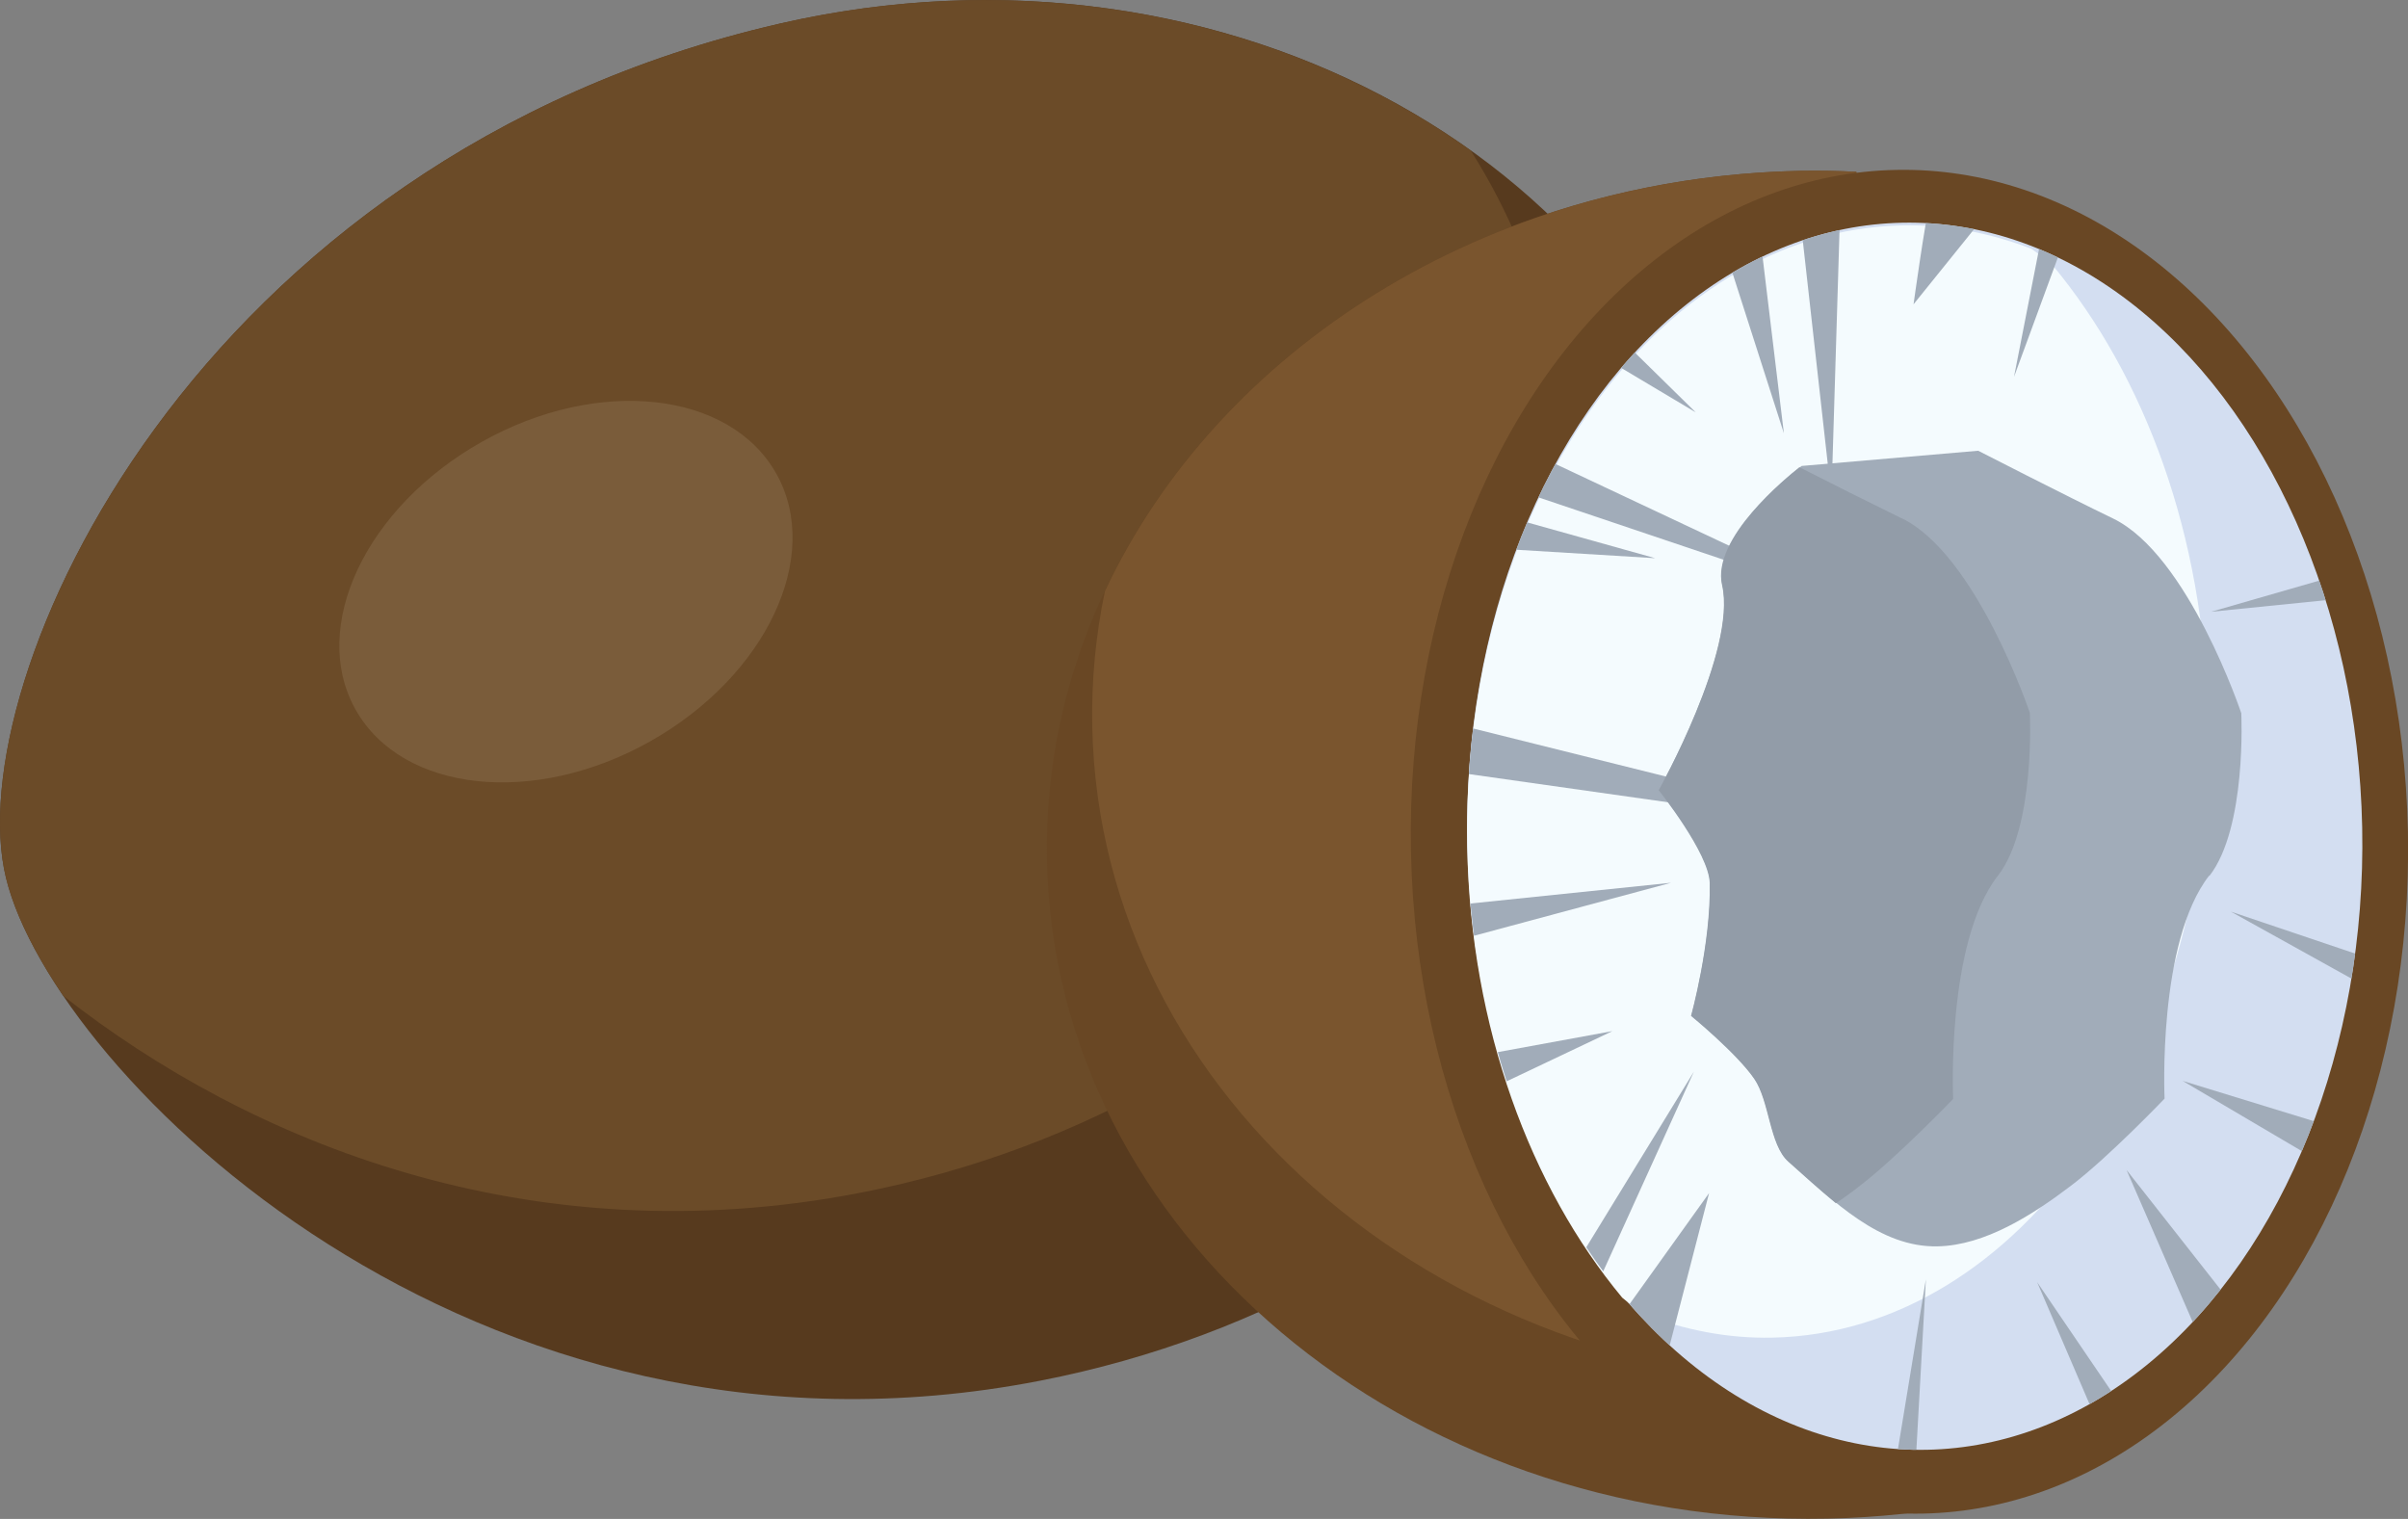 <?xml version="1.0" encoding="UTF-8"?><svg id="Livello_2" xmlns="http://www.w3.org/2000/svg" xmlns:xlink="http://www.w3.org/1999/xlink" viewBox="0 0 75.97 47.92"><rect x="0" y="0" width="75.97" height="47.92" fill="#808080" stroke="none"/><defs><style>.cls-1{fill:#929ca8;}.cls-2{fill:#f4fbfe;}.cls-3{clip-path:url(#clippath-2);}.cls-4{fill:#a1acb9;}.cls-5{fill:#6b4b28;}.cls-6{fill:#7a5c3a;}.cls-7{fill:#d3def1;}.cls-8{clip-path:url(#clippath);}.cls-9{fill:none;}.cls-10{fill:#694724;}.cls-11{fill:#7a552e;}.cls-12{fill:#573a1e;}</style><clipPath id="clippath"><ellipse class="cls-9" cx="60.41" cy="26.38" rx="14.12" ry="19.36" transform="translate(-.52 1.22) rotate(-1.15)"/></clipPath><clipPath id="clippath-2"><ellipse class="cls-9" cx="60.41" cy="26.38" rx="14.12" ry="19.36" transform="translate(-.52 1.22) rotate(-1.15)"/></clipPath></defs><g id="fruits"><g><g><path class="cls-12" d="M54.66,17.16c2.27,11.82-7.51,23.61-21.85,26.4C14.89,47.05,1.7,33.86,.19,27.7S6.12,5,24.58,.75c14.23-3.28,27.81,4.59,30.08,16.41Z"/><path class="cls-5" d="M27.14,37.63c14.33-2.79,24.12-14.58,21.85-26.4-.45-2.33-1.34-4.51-2.59-6.48C40.67,.66,32.73-1.13,24.58,.75,6.12,5-1.32,21.54,.19,27.7c.26,1.07,.88,2.35,1.81,3.72,5.86,4.6,14.69,8.24,25.14,6.21Z"/><path class="cls-6" d="M24.49,14.94c1.47,2.61-.32,6.39-3.98,8.45s-7.82,1.61-9.29-1,.32-6.39,3.98-8.45c3.66-2.06,7.82-1.61,9.29,1Z"/></g><g><path class="cls-10" d="M58.57,5.42c-.58-.03-1.17-.04-1.77-.03-13.36,.27-24,10.01-23.77,21.75s11.26,21.04,24.62,20.77c1.58-.03,3.12-.2,4.6-.48-1.1-12.28-2.9-32.41-3.69-42.01Z"/><path class="cls-11" d="M56.81,5.39c-9.94,.2-18.38,5.65-21.95,13.26-.29,1.38-.43,2.81-.4,4.28,.24,11.74,11.26,21.04,24.62,20.77,.96-.02,1.9-.09,2.83-.21-1.1-12.29-2.62-29.43-3.34-38.07-.58-.03-1.17-.04-1.77-.03Z"/><ellipse class="cls-10" cx="60.24" cy="26.55" rx="15.73" ry="21.2" transform="translate(-.52 1.22) rotate(-1.15)"/><g class="cls-8"><ellipse class="cls-7" cx="60.41" cy="26.38" rx="14.12" ry="19.36" transform="translate(-.52 1.22) rotate(-1.15)"/></g><path class="cls-2" d="M69.65,22.56c-.11-5.66-1.99-10.7-4.89-14.19-.22-.18-.44-.36-.67-.52-1.3-.5-2.66-.77-4.07-.74-7.8,.16-13.94,8.95-13.73,19.64,.11,5.66,1.99,10.7,4.89,14.19,.22,.18,.44,.36,.67,.52,1.3,.5,2.66,.77,4.07,.74,7.8-.16,13.94-8.95,13.73-19.64Z"/><path class="cls-4" d="M69.7,27.62c-1.64,2.1-1.41,7.04-1.41,7.04,0,0-1.76,1.84-2.93,2.73-1.22,.93-2.73,1.9-4.23,1.93-1.82,.04-3.27-1.41-4.7-2.68-.6-.53-.59-1.91-1.08-2.62-.56-.81-1.99-1.98-1.99-1.98,0,0,.63-2.27,.59-4.19-.02-.95-1.61-2.93-1.61-2.93,0,0,2.47-4.41,2-6.46-.36-1.6,2.5-3.76,2.5-3.76l5.57-.48s2.69,1.38,4.26,2.14c2.37,1.15,4.04,6.14,4.04,6.14,0,0,.18,3.62-1.01,5.14Z"/><g class="cls-3"><ellipse class="cls-9" cx="60.41" cy="26.38" rx="14.12" ry="19.36" transform="translate(-.52 1.22) rotate(-1.15)"/><polygon class="cls-4" points="55.56 7.71 56.28 13.67 54.42 7.87 55.56 7.71"/><polygon class="cls-4" points="58.3 18.98 48.08 14.17 48.03 15.52 58.3 18.98"/><polygon class="cls-4" points="60.03 26.36 44.46 22.48 45.35 24.28 60.03 26.36"/><polygon class="cls-4" points="46.67 33.3 50.87 32.53 46.34 34.68 46.67 33.3"/><polygon class="cls-4" points="51.09 41.59 53.92 37.64 52.59 42.78 51.09 41.59"/><polygon class="cls-4" points="49.5 40.24 53.44 33.81 50.28 40.77 49.5 40.24"/><polygon class="cls-4" points="47.5 16.29 52.22 17.61 47.29 17.31 47.5 16.29"/><polygon class="cls-4" points="56.83 7.18 57.78 15.67 58.05 6.78 56.83 7.18"/><path class="cls-4" d="M60.87,6.5c-.12,.37-.5,3.1-.5,3.1l2.33-2.89-1.83-.21Z"/><polygon class="cls-4" points="50.74 10.3 53.5 13.01 50.33 11.12 50.74 10.3"/><polygon class="cls-4" points="46.24 28.52 52.72 27.85 45.99 29.66 46.24 28.52"/><polygon class="cls-4" points="67.09 36.91 70.14 40.79 69.24 41.85 67.09 36.91"/><polygon class="cls-4" points="64.27 40.45 66.25 45.06 66.91 44.33 64.27 40.45"/><polygon class="cls-4" points="60.41 46.64 60.76 40.36 59.72 46.68 60.41 46.64"/><polygon class="cls-4" points="73.42 35.5 68.86 34.1 73.17 36.64 73.42 35.5"/><polygon class="cls-4" points="69.76 19.3 73.68 18.17 74.12 18.86 69.76 19.3"/><polygon class="cls-4" points="64.49 7.04 63.54 11.89 65.23 7.29 64.49 7.04"/><polygon class="cls-4" points="70.38 28.76 75.27 30.41 74.74 31.18 70.38 28.76"/></g><path class="cls-1" d="M59.99,16.35c-.94-.46-2.3-1.14-3.22-1.61-.39,.31-2.78,2.24-2.44,3.72,.47,2.06-2,6.47-2,6.47,0,0,1.59,1.99,1.61,2.93,.04,1.92-.59,4.19-.59,4.19,0,0,1.43,1.17,1.99,1.98,.49,.71,.48,2.09,1.08,2.62,.49,.44,.99,.89,1.5,1.31,.27-.18,.53-.37,.77-.56,1.17-.9,2.93-2.73,2.93-2.73,0,0-.23-4.94,1.41-7.04,1.19-1.52,1.01-5.14,1.01-5.14,0,0-1.68-4.99-4.04-6.14Z"/></g></g></g></svg>